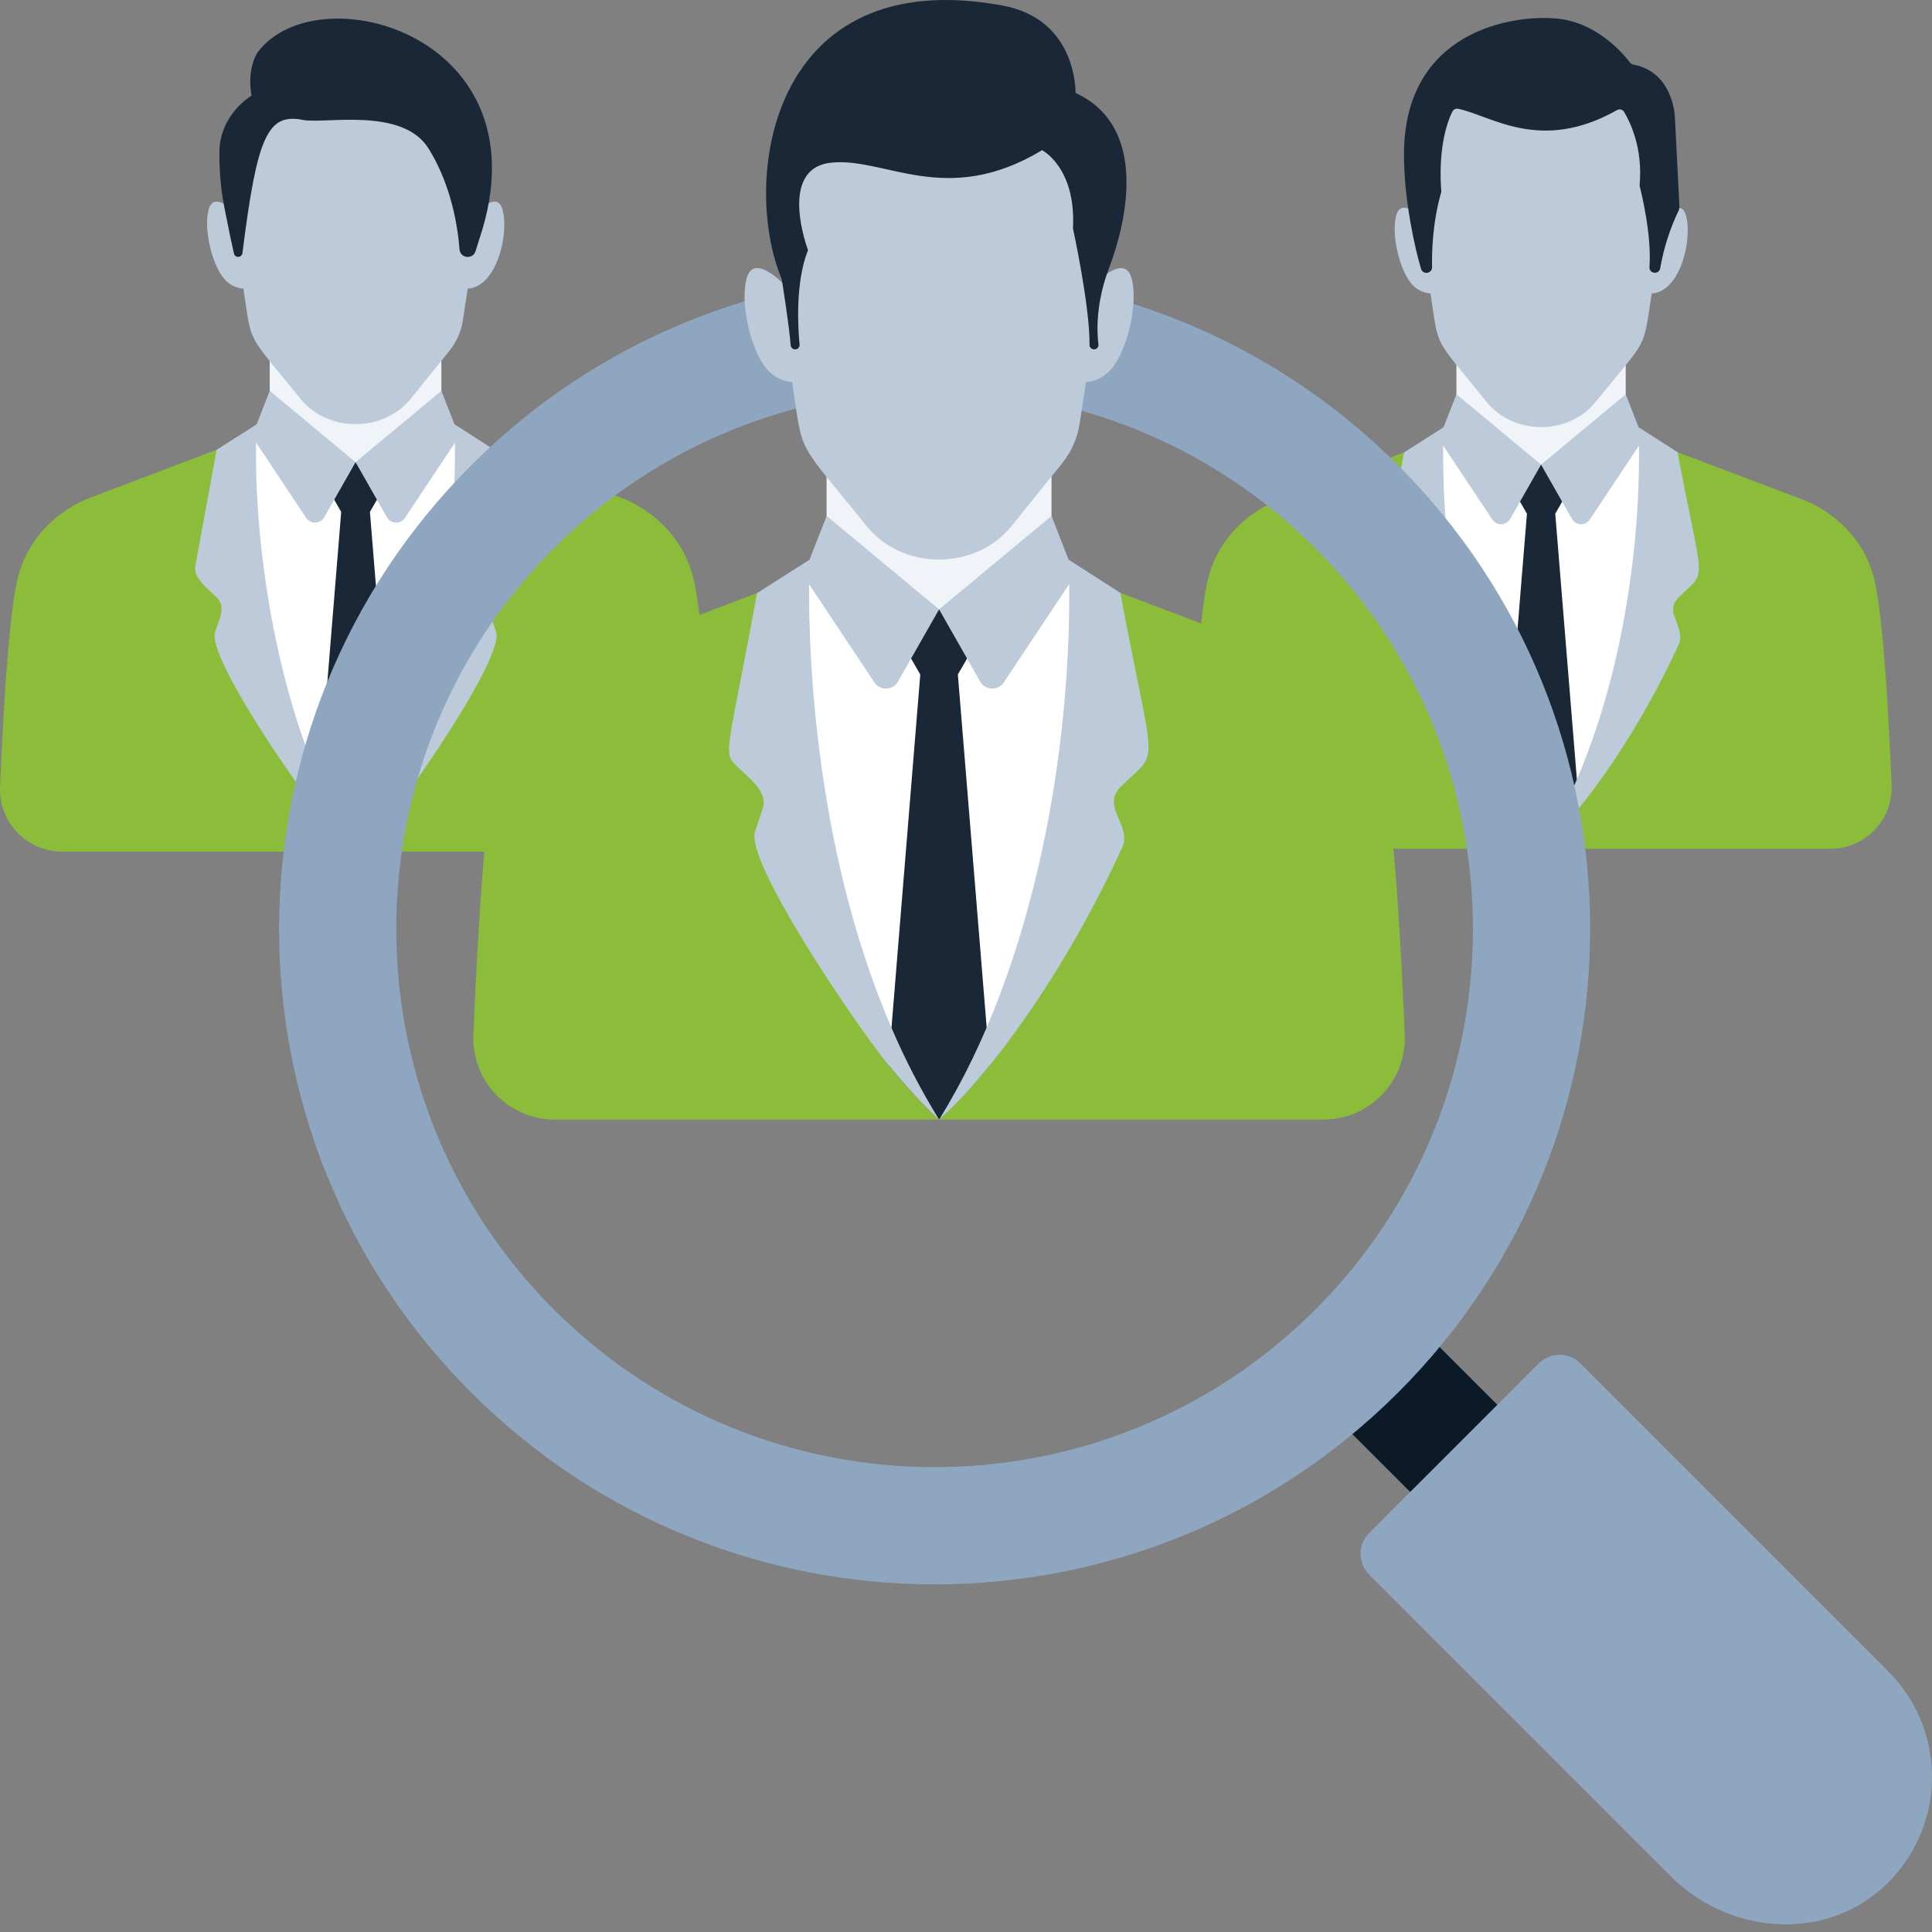 <svg width="182" height="182" viewBox="0 0 182 182" fill="none" xmlns="http://www.w3.org/2000/svg">
<rect x="0" y="0" width="182" height="182" fill="#808080" stroke="none"/>
<g clip-path="url(#clip0_521_3624)">
<path d="M66.982 74.137C66.732 68.097 66.252 59.171 65.461 55.104C64.21 48.655 58.338 46.826 58.338 46.826L41.58 40.473H25.408L8.65 46.826C8.65 46.826 2.777 48.655 1.526 55.104C0.736 59.171 0.255 68.097 0.005 74.137C-0.027 74.925 0.1 75.711 0.379 76.448C0.659 77.186 1.084 77.859 1.63 78.427C2.176 78.996 2.832 79.448 3.557 79.757C4.283 80.066 5.063 80.225 5.852 80.225H61.133C61.922 80.226 62.703 80.068 63.428 79.759C64.154 79.451 64.81 78.998 65.357 78.429C65.903 77.861 66.329 77.187 66.609 76.449C66.888 75.712 67.015 74.925 66.982 74.137Z" fill="#8BBC3A"/>
<path d="M25.408 28.345H41.58V47.213H25.408V28.345Z" fill="#F0F3F7"/>
<path d="M46.923 51.618C46.743 48.254 46.084 44.933 44.964 41.756L42.84 40.951L41.58 40.473L33.495 43.539L25.408 40.473L21.302 42.029C21.304 43.61 21.296 45.188 21.026 46.752C20.747 48.364 19.959 49.855 19.88 51.507C19.791 53.258 20.602 54.632 21.111 56.244C22.294 59.987 20.659 60.885 24.831 65.265C25.94 66.43 26.602 67.531 27.003 69.092C27.396 70.625 30.68 76.534 31.584 78.309C32.739 79.571 33.456 80.194 33.492 80.228H33.498C33.538 80.194 34.266 79.56 35.44 78.272C35.491 78.165 35.554 78.065 35.628 77.973L35.89 77.646C35.918 77.404 36.014 77.175 36.168 76.986C36.723 76.287 37.386 75.582 37.738 74.748C37.817 74.554 37.942 74.381 38.102 74.246C38.263 74.111 38.454 74.016 38.659 73.972C42.336 68.757 42.837 66.334 44.333 63.175C45.416 60.888 45.692 61.781 45.214 59.307C44.463 55.434 47.193 56.89 46.923 51.618Z" fill="white"/>
<path d="M37.136 76.304C34.995 78.926 33.553 80.177 33.499 80.225H33.493C33.439 80.177 31.995 78.923 29.854 76.301L32.143 48.222L30.795 45.879L32.143 43.539H34.847L36.198 45.879L34.847 48.222L37.136 76.304Z" fill="#192736"/>
<path d="M41.581 36.819L33.496 43.539L25.411 36.819L23.736 41.107L28.846 48.788C28.941 48.93 29.069 49.045 29.221 49.123C29.372 49.2 29.541 49.238 29.711 49.232C29.881 49.226 30.046 49.177 30.192 49.089C30.337 49 30.457 48.876 30.541 48.728L33.496 43.539L36.453 48.728C36.537 48.876 36.658 49 36.803 49.089C36.949 49.177 37.114 49.226 37.284 49.232C37.454 49.238 37.623 49.2 37.774 49.123C37.925 49.045 38.054 48.93 38.148 48.788L43.258 41.107L41.581 36.819Z" fill="#BCCAD9"/>
<path d="M46.732 59.52C47.468 61.775 39.455 73.46 37.134 76.304C34.993 78.926 33.551 80.177 33.497 80.225H33.491C33.437 80.177 31.993 78.923 29.851 76.301C27.531 73.457 19.509 61.77 20.26 59.52C20.663 58.3 21.303 57.171 20.433 56.298C19.535 55.4 18.195 54.439 18.4 53.324L20.405 42.373L24.187 39.967C23.683 50.005 25.828 67.892 33.497 80.228C40.396 69.135 43.089 53.418 42.841 40.954C42.83 40.314 42.813 39.967 42.813 39.967L46.533 42.353L48.597 53.327C48.642 53.572 48.626 53.825 48.552 54.063C48.478 54.301 48.347 54.518 48.17 54.694C45.716 57.14 45.805 56.736 46.732 59.52Z" fill="#BCCAD9"/>
<path d="M47.315 19.669C46.771 17.86 44.539 20.283 44.539 20.283L44.457 20.818L43.899 19.962C43.899 19.962 44.767 14.65 44.929 14.439C45.091 14.232 43.086 9.648 42.978 9.491C42.87 9.335 39.725 8.45 39.725 8.45C32.252 9.139 34.916 9.153 27.269 8.45C27.269 8.45 24.124 9.335 24.016 9.491C23.908 9.648 21.903 14.232 22.065 14.439C22.225 14.647 23.092 19.962 23.092 19.962L22.535 20.818L22.452 20.28C22.452 20.28 20.22 17.857 19.677 19.666C19.134 21.477 19.964 24.878 21.064 26.198C21.288 26.486 21.57 26.723 21.891 26.894C22.212 27.065 22.567 27.166 22.93 27.19C23.763 32.616 23.101 31.126 28.293 37.553C30.895 40.772 36.119 40.743 38.698 37.553L42.324 33.066C43.001 32.227 43.441 31.234 43.603 30.185L44.061 27.19C46.811 27.037 48.003 21.958 47.315 19.669Z" fill="#BCCAD9"/>
<path d="M24.266 4.939C24.266 4.939 23.234 6.372 23.692 9.008C23.692 9.008 20.666 10.774 20.666 14.385C20.666 17.997 21.172 19.555 21.63 22.018L22.037 23.875C22.056 23.969 22.109 24.054 22.185 24.113C22.261 24.172 22.356 24.203 22.452 24.198C22.549 24.194 22.64 24.156 22.711 24.09C22.782 24.025 22.827 23.936 22.839 23.841C24.224 12.801 25.205 10.629 28.566 11.3C30.571 11.701 37.91 10.04 40.373 13.993C42.124 16.802 43.032 20.246 43.288 23.485C43.356 24.352 44.556 24.466 44.798 23.659C44.917 23.261 45.048 22.845 45.187 22.419C51.543 3.357 29.905 -2.646 24.266 4.939Z" fill="#192736"/>
<path d="M178.196 73.947C177.951 67.989 177.474 59.185 176.697 55.175C175.463 48.817 169.673 47.011 169.673 47.011L153.149 40.746H137.201L120.677 47.011C120.677 47.011 114.887 48.814 113.653 55.175C112.873 59.185 112.399 67.989 112.151 73.947C112.12 74.723 112.246 75.498 112.521 76.225C112.797 76.952 113.216 77.616 113.754 78.177C114.293 78.738 114.939 79.184 115.654 79.489C116.369 79.794 117.138 79.952 117.915 79.952H172.435C175.711 79.952 178.332 77.222 178.196 73.947Z" fill="#8BBC3A"/>
<path d="M137.199 28.786H153.147V47.392H137.199V28.786Z" fill="#F0F3F7"/>
<path d="M158.415 51.737C158.333 50.113 157.625 44.38 156.655 42.797C156.504 42.565 156.443 42.285 156.484 42.012L154.388 41.218L153.146 40.749L145.172 43.772L137.198 40.749L135.964 41.218L133.152 42.285C133.174 52.579 130.2 47.562 132.964 56.304C133.465 57.885 133.419 59.574 133.877 61.161C134.858 64.565 137.747 64.966 138.774 68.973C139.16 70.483 142.402 76.312 143.292 78.061C144.433 79.307 145.138 79.918 145.175 79.952H145.181C145.218 79.918 145.937 79.293 147.097 78.024C147.197 77.817 147.373 77.615 147.538 77.404C147.592 76.935 149.042 75.3 149.361 74.546C149.439 74.354 149.563 74.184 149.721 74.05C149.88 73.917 150.068 73.823 150.271 73.778C153.896 68.634 154.391 66.248 155.864 63.132C156.934 60.877 157.207 61.758 156.734 59.318C156.459 57.891 156.68 56.819 157.602 55.696C158.543 54.541 158.489 53.182 158.415 51.737Z" fill="white"/>
<path d="M148.764 76.085C146.654 78.67 145.23 79.907 145.178 79.952H145.173C145.119 79.907 143.697 78.667 141.584 76.082L143.842 48.39L142.511 46.081L143.842 43.772H146.509L147.843 46.081L146.509 48.39L148.764 76.085Z" fill="#192736"/>
<path d="M153.146 37.143L145.173 43.769L137.199 37.143L135.547 41.372L140.586 48.947C140.679 49.087 140.806 49.2 140.955 49.277C141.104 49.353 141.27 49.39 141.438 49.385C141.605 49.379 141.769 49.331 141.912 49.244C142.056 49.158 142.175 49.036 142.258 48.891L145.173 43.769L148.088 48.891C148.171 49.036 148.29 49.158 148.434 49.244C148.577 49.331 148.74 49.379 148.908 49.385C149.075 49.39 149.241 49.353 149.39 49.277C149.54 49.2 149.667 49.087 149.76 48.947L154.799 41.372L153.146 37.143Z" fill="#BCCAD9"/>
<path d="M158.058 56.355C157.858 56.555 157.718 56.806 157.653 57.081C157.589 57.356 157.602 57.643 157.691 57.911C157.986 58.801 158.524 59.881 158.171 60.646C153.678 70.431 148.147 77.393 145.178 79.955H145.173C138.661 74.333 131.739 60.686 132.123 59.535C132.521 58.332 133.152 57.217 132.294 56.355C129.45 53.512 129.877 55.673 132.265 42.62L132.268 42.617L135.993 40.246C135.993 40.246 135.976 40.587 135.965 41.215C135.717 53.554 138.373 69.01 145.176 79.949C151.981 69.01 154.637 53.509 154.389 41.218C154.378 40.587 154.361 40.246 154.361 40.246L158.029 42.597C160.5 55.735 160.901 53.512 158.058 56.355Z" fill="#BCCAD9"/>
<path d="M158.803 20.232C158.268 18.449 156.064 20.838 156.064 20.838L155.985 21.366L155.436 20.522C155.436 20.522 156.292 15.281 156.451 15.076C156.61 14.871 154.634 10.35 154.526 10.197C154.418 10.043 151.318 9.17 151.318 9.17C143.947 9.85 146.578 9.864 139.033 9.17C139.033 9.17 135.931 10.043 135.826 10.197C135.718 10.35 133.741 14.871 133.901 15.076C134.06 15.281 134.916 20.522 134.916 20.522L134.367 21.364L134.287 20.835C134.287 20.835 132.083 18.446 131.549 20.229C131.014 22.012 131.833 25.368 132.917 26.667C133.137 26.951 133.414 27.185 133.732 27.354C134.049 27.522 134.398 27.622 134.756 27.645C135.578 32.997 134.927 31.527 140.046 37.863C142.605 41.031 147.761 41.014 150.306 37.863C155.294 31.689 154.745 33.191 155.595 27.645C158.308 27.497 159.48 22.49 158.803 20.232Z" fill="#BCCAD9"/>
<path d="M157.782 11.078C157.782 11.078 157.699 6.81 153.869 6.087C153.744 6.065 153.632 5.997 153.553 5.897C153.007 5.172 150.55 2.186 146.825 1.768C142.599 1.293 132.254 2.854 132.26 14.57C132.26 18.804 133.275 23.351 133.872 25.342C133.904 25.446 133.968 25.538 134.056 25.602C134.143 25.667 134.25 25.701 134.358 25.7H134.395C134.463 25.701 134.531 25.687 134.593 25.661C134.656 25.635 134.713 25.596 134.76 25.548C134.808 25.499 134.845 25.442 134.87 25.378C134.895 25.315 134.906 25.248 134.904 25.18C134.873 23.707 134.95 20.957 135.755 18.147C135.772 18.088 135.777 18.028 135.772 17.965C135.715 17.323 135.425 13.367 136.815 10.515C136.865 10.414 136.948 10.333 137.049 10.285C137.151 10.237 137.266 10.225 137.376 10.25C140.566 10.93 145.125 14.431 152.328 10.373C152.383 10.34 152.444 10.318 152.508 10.309C152.572 10.3 152.637 10.304 152.699 10.32C152.761 10.337 152.82 10.365 152.871 10.405C152.922 10.444 152.964 10.493 152.996 10.549C153.562 11.485 154.768 13.936 154.46 17.411C154.456 17.464 154.46 17.518 154.472 17.57C154.625 18.167 155.601 22.148 155.385 25.14C155.336 25.803 156.286 25.902 156.394 25.276C156.725 23.37 157.319 21.519 158.16 19.777L158.211 19.529L157.782 11.078Z" fill="#192736"/>
<path d="M124.971 132.672L133.18 124.462L148.9 140.187L140.693 148.394L124.971 132.672Z" fill="#0C1926"/>
<path d="M44.396 43.826C20.273 67.949 20.244 107.036 44.367 131.159C68.49 155.282 107.605 155.282 131.728 131.159C155.823 107.064 155.823 67.949 131.7 43.826C107.577 19.703 68.49 19.731 44.396 43.826ZM123.922 123.353C104.11 143.165 71.985 143.162 52.173 123.353C32.361 103.544 32.389 71.444 52.202 51.632C71.985 31.848 104.082 31.82 123.894 51.632C143.706 71.441 143.706 103.569 123.922 123.353Z" fill="#8EA6BF"/>
<path d="M144.961 128.432L128.974 144.419C128.717 144.676 128.514 144.98 128.375 145.316C128.236 145.651 128.164 146.011 128.164 146.374C128.164 146.737 128.236 147.097 128.375 147.432C128.514 147.767 128.717 148.072 128.974 148.329L157.417 176.772C162.803 182.158 171.667 182.954 177.328 177.855C178.751 176.578 179.898 175.024 180.7 173.289C181.503 171.554 181.943 169.674 181.994 167.763C182.046 165.852 181.707 163.95 180.999 162.175C180.291 160.399 179.229 158.786 177.877 157.434L148.872 128.429C148.352 127.911 147.649 127.621 146.916 127.621C146.183 127.622 145.48 127.913 144.961 128.432Z" fill="#8EA6BF"/>
<path d="M132.332 97.49C132.005 89.576 131.373 77.882 130.338 72.556C128.7 64.107 121.008 61.71 121.008 61.71L99.055 53.387H77.869L55.916 61.71C55.916 61.71 48.224 64.107 46.586 72.556C45.554 77.882 44.919 89.576 44.592 97.49C44.55 98.522 44.717 99.552 45.082 100.518C45.448 101.484 46.005 102.366 46.721 103.111C47.436 103.856 48.295 104.449 49.245 104.853C50.195 105.258 51.218 105.467 52.251 105.466H124.671C125.704 105.467 126.727 105.259 127.677 104.854C128.628 104.45 129.487 103.857 130.203 103.112C130.918 102.367 131.476 101.484 131.842 100.518C132.208 99.552 132.374 98.522 132.332 97.49Z" fill="#8BBC3A"/>
<path d="M77.869 37.502H99.055V62.216H77.869V37.502Z" fill="#F0F3F7"/>
<path d="M106.054 67.989C105.943 65.83 105.002 58.218 103.717 56.114C103.515 55.805 103.434 55.434 103.489 55.07L100.705 54.015L99.053 53.389L88.463 57.405L77.871 53.389L76.23 54.012L72.493 55.428C72.499 57.501 72.487 59.569 72.132 61.616C71.768 63.729 70.736 65.68 70.628 67.844C70.514 70.139 71.575 71.936 72.243 74.049C73.793 78.951 71.648 80.131 77.114 85.867C78.567 87.394 79.434 88.836 79.961 90.881C80.552 93.181 81.903 95.231 83.018 97.316C84.016 99.187 85 101.064 85.964 102.955C87.477 104.61 88.415 105.423 88.463 105.469C88.517 105.423 89.476 104.593 91.014 102.907C91.148 102.631 91.378 102.363 91.6 102.085C91.638 101.768 91.764 101.469 91.964 101.22C92.689 100.305 93.559 99.377 94.017 98.285C94.121 98.031 94.285 97.805 94.496 97.627C94.706 97.45 94.957 97.326 95.225 97.267C100.043 90.434 100.697 87.263 102.659 83.126C104.078 80.129 104.442 81.303 103.814 78.061C102.832 72.988 106.41 74.899 106.054 67.989Z" fill="white"/>
<path d="M93.236 100.33C90.432 103.765 88.541 105.406 88.47 105.469H88.464C88.393 105.406 86.502 103.763 83.695 100.327L83.98 96.821L86.693 63.541L84.924 60.473L86.693 57.407H90.233L92.005 60.473L90.233 63.541L93.236 100.33Z" fill="#192736"/>
<path d="M99.057 48.603L88.464 57.405L77.871 48.603L75.676 54.222L82.37 64.284C82.907 65.094 84.11 65.051 84.591 64.207L88.464 57.405L92.337 64.207C92.447 64.4 92.605 64.562 92.796 64.678C92.987 64.793 93.203 64.857 93.426 64.865C93.649 64.873 93.87 64.823 94.068 64.722C94.266 64.62 94.434 64.469 94.558 64.284L101.252 54.222L99.057 48.603Z" fill="#BCCAD9"/>
<path d="M105.577 74.12C103.697 76.002 106.66 77.791 105.725 79.819C99.758 92.817 92.41 102.062 88.466 105.466H88.46C88.389 105.403 86.498 103.76 83.692 100.325C80.674 96.628 70.176 81.186 71.125 78.34L71.842 76.184C72.382 74.552 70.559 73.326 69.246 72.013C68.08 70.847 68.68 70.281 71.316 55.875L71.319 55.872L76.27 52.721C76.27 52.721 76.247 53.173 76.23 54.009C76.127 59.179 76.295 79 83.979 96.818C85.257 99.808 86.757 102.7 88.466 105.466C97.504 90.932 101.033 70.341 100.705 54.015C100.688 53.176 100.666 52.724 100.666 52.724L105.537 55.849C108.836 73.361 109.296 70.403 105.577 74.12Z" fill="#BCCAD9"/>
<path d="M106.571 26.135C105.86 23.767 102.934 26.937 102.934 26.937L102.826 27.64L102.095 26.519C102.095 26.519 103.233 19.558 103.443 19.285C103.653 19.012 101.029 13.006 100.887 12.801C100.744 12.597 96.624 11.436 96.624 11.436L88.465 12.187L80.31 11.436C80.31 11.436 76.189 12.597 76.047 12.801C75.905 13.006 73.28 19.012 73.49 19.285C73.701 19.558 74.838 26.519 74.838 26.519L74.108 27.64L73.999 26.937C73.999 26.937 71.073 23.764 70.362 26.135C69.651 28.504 70.738 32.963 72.179 34.689C73.027 35.704 73.98 35.955 74.622 35.989C75.711 43.098 74.844 41.142 81.649 49.562C85.056 53.779 91.903 53.739 95.279 49.562L100.028 43.684C100.915 42.586 101.492 41.284 101.703 39.91L102.306 35.989C102.948 35.952 103.901 35.702 104.748 34.689C106.196 32.963 107.282 28.504 106.571 26.135Z" fill="#BCCAD9"/>
<path d="M101.32 8.758C101.32 8.758 101.505 1.822 94.447 0.522C72.391 -3.541 69.803 17.161 73.64 26.286C73.64 26.286 74.336 30.577 74.484 32.522C74.501 32.744 74.683 32.915 74.905 32.915C74.964 32.915 75.022 32.903 75.076 32.879C75.129 32.856 75.177 32.821 75.217 32.778C75.256 32.734 75.286 32.683 75.304 32.627C75.323 32.571 75.329 32.512 75.323 32.454C75.184 31.035 74.885 26.642 76.117 23.562C76.117 23.562 73.204 15.884 78.283 15.326C83.362 14.769 89.121 19.601 98.164 14.149C98.164 14.149 101.383 15.759 101.076 21.52C101.076 21.52 102.677 28.845 102.637 32.491C102.637 32.548 102.648 32.605 102.671 32.658C102.694 32.711 102.727 32.758 102.769 32.797C102.81 32.837 102.86 32.867 102.913 32.887C102.967 32.907 103.025 32.915 103.082 32.912C103.139 32.908 103.195 32.893 103.246 32.868C103.298 32.842 103.343 32.806 103.38 32.762C103.417 32.718 103.444 32.667 103.461 32.612C103.477 32.557 103.482 32.5 103.476 32.443C103.339 31.385 103.183 28.646 104.482 25.234C106.149 20.835 108.193 11.917 101.32 8.758Z" fill="#192736"/>
</g>
<defs>
<clipPath id="clip0_521_3624">
<rect width="182" height="182" fill="white"/>
</clipPath>
</defs>
</svg>
